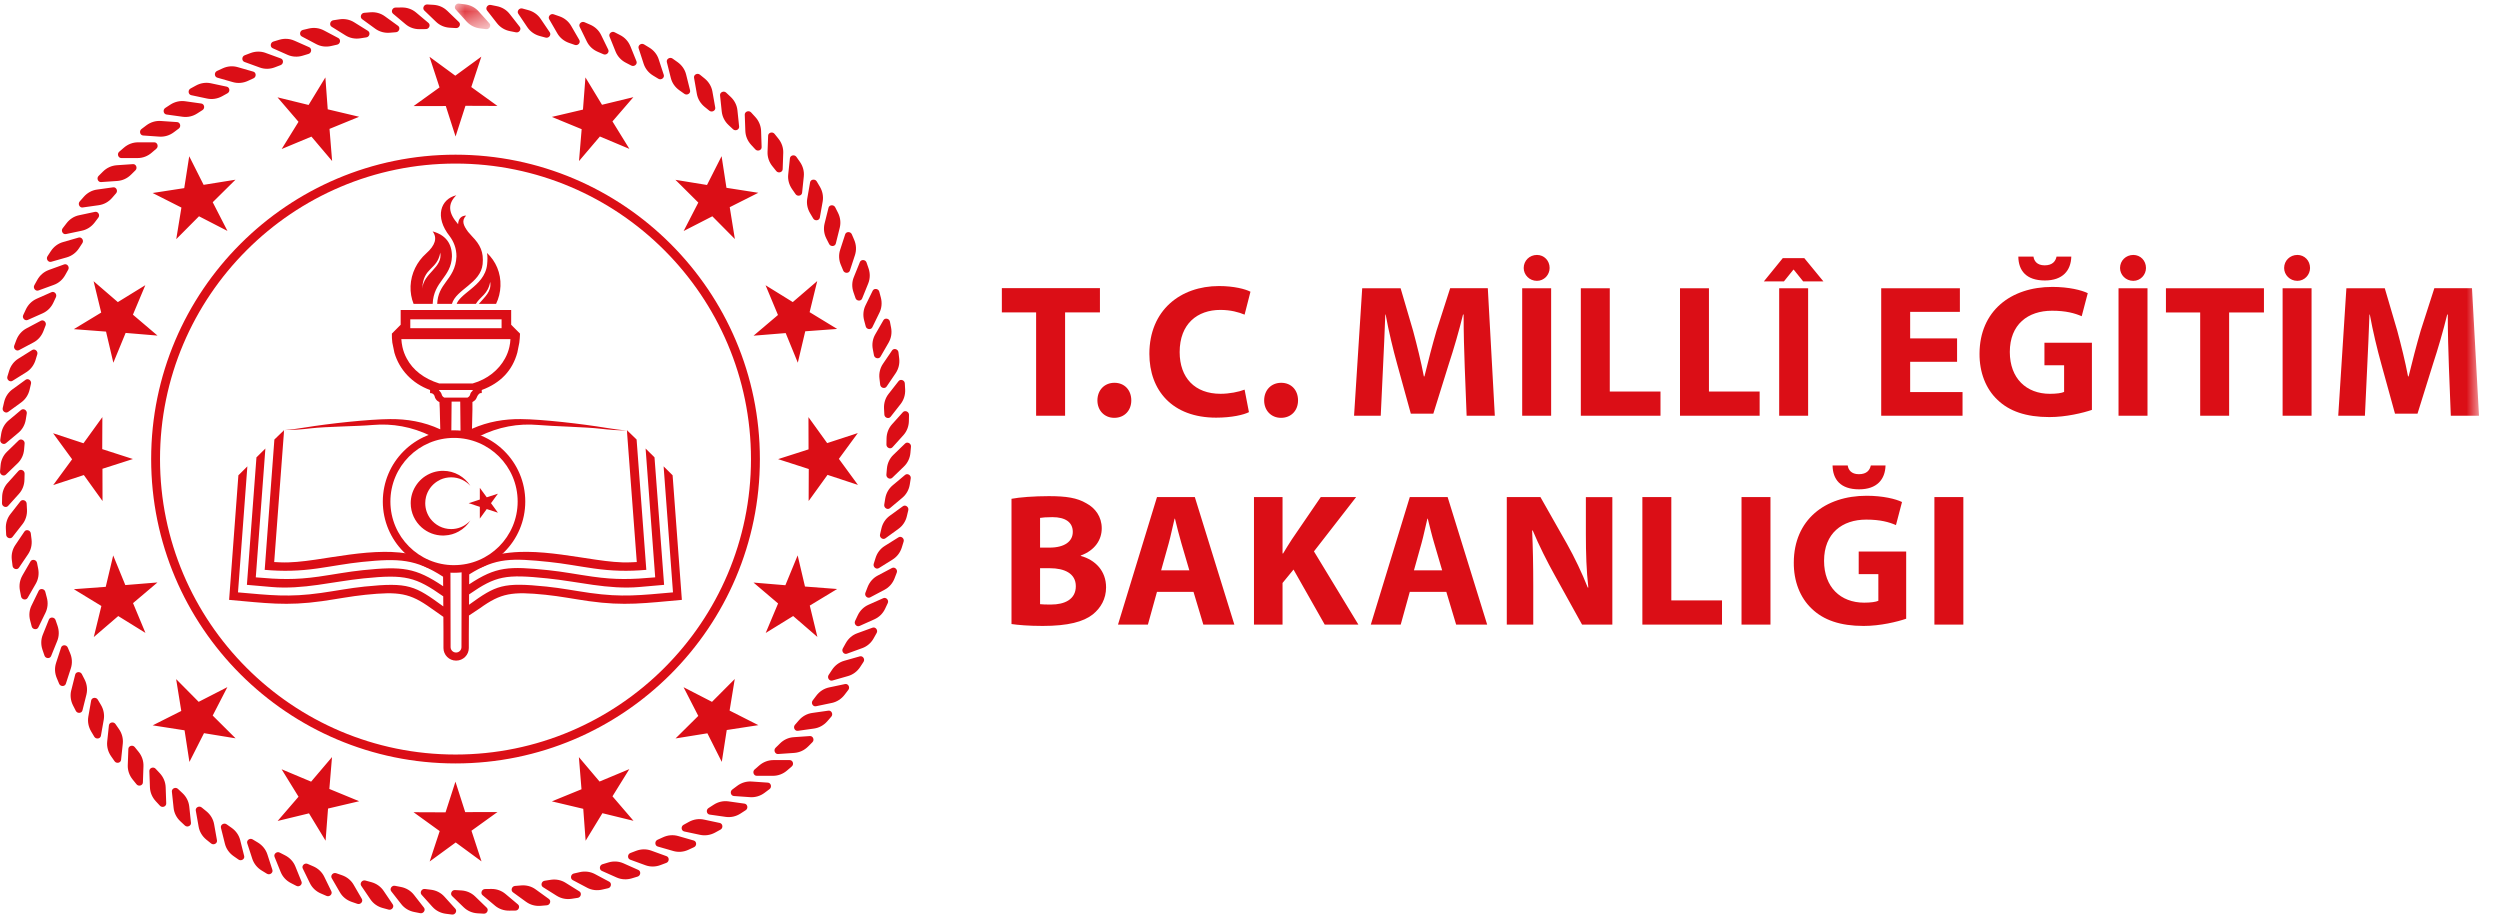 <svg xmlns="http://www.w3.org/2000/svg" xmlns:xlink="http://www.w3.org/1999/xlink" width="112" height="41" viewBox="0 0 112 41">
    <defs>
        <path id="odu7yserja" d="M0.057 0.147L1.643 0.147 1.643 1.294 0.057 1.294z"/>
        <path id="3kxeocfi8c" d="M0 40.973L111.059 40.973 111.059 0.16 0 0.16z"/>
    </defs>
    <g fill="none" fill-rule="evenodd">
        <g>
            <g>
                <g transform="translate(-1157 -567) translate(1073 567) translate(84)">
                    <path fill="#DB0E16" d="M34.63 34.756h-.73c-.14 0-.202-.19-.093-.284l.21-.182c.179-.154.402-.238.631-.238h.731c.14 0 .203.188.093.284l-.21.181c-.178.155-.401.239-.631.239M35.587 33.73l-.73.05c-.138.009-.214-.175-.113-.277l.198-.195c.167-.168.384-.267.613-.282l.729-.051c.14-.01.215.175.112.276l-.196.196c-.168.167-.384.266-.613.282M36.469 32.639l-.725.102c-.138.02-.226-.16-.13-.269l.181-.208c.156-.178.365-.293.592-.324l.725-.103c.138-.02.226.16.131.268l-.182.21c-.157.178-.365.292-.592.324M37.272 31.49l-.716.15c-.137.03-.236-.142-.149-.257l.167-.221c.143-.188.343-.317.568-.365l.715-.151c.137-.03.237.142.15.258l-.168.22c-.143.188-.343.317-.567.367M37.992 30.287l-.702.201c-.135.038-.246-.126-.168-.248l.152-.231c.129-.198.32-.34.54-.404l.704-.2c.135-.04.247.125.168.246l-.152.233c-.13.197-.32.34-.542.403M38.628 29.036l-.686.25c-.132.049-.255-.108-.185-.234l.135-.242c.116-.207.296-.362.512-.44l.686-.25c.133-.048.255.109.186.234l-.136.243c-.114.206-.296.362-.512.44M39.175 27.744l-.668.299c-.128.057-.261-.09-.2-.222l.118-.25c.1-.215.27-.382.48-.476l.667-.297c.128-.057.262.092.2.221l-.118.252c-.1.213-.27.38-.48.473M39.63 26.42l-.646.342c-.123.066-.267-.072-.214-.206l.1-.259c.086-.22.242-.4.445-.508l.645-.342c.123-.066.268.071.215.206l-.099.258c-.086.222-.242.401-.445.508M39.992 25.065l-.62.387c-.119.074-.27-.054-.23-.191l.083-.265c.07-.226.214-.416.41-.537l.618-.387c.12-.075.272.053.23.19l-.082.265c-.07.227-.215.416-.409.538M40.258 23.687l-.592.43c-.113.082-.274-.034-.241-.173l.063-.27c.053-.231.184-.43.37-.565l.592-.43c.113-.083.273.035.242.175l-.064.27c-.053.23-.185.429-.37.563M40.428 22.297l-.56.47c-.108.09-.277-.016-.254-.159l.044-.273c.038-.234.154-.441.33-.59l.56-.469c.108-.09.277.016.253.157l-.043.275c-.037.233-.154.44-.33.589M40.5 20.896l-.526.508c-.102.097-.277.004-.264-.14l.024-.276c.022-.236.123-.452.289-.61l.525-.508c.101-.098.278-.004.264.14l-.025.276c-.02.235-.121.45-.287.61M40.474 19.494l-.49.542c-.094.105-.275.024-.272-.12l.005-.277c.005-.236.091-.458.245-.63l.488-.543c.094-.103.277-.023.273.122l-.005.277c-.004.236-.091.458-.244.629M40.35 18.098l-.45.574c-.086.112-.274.045-.281-.1l-.015-.278c-.01-.235.06-.463.202-.644l.45-.575c.087-.111.273-.044.28.1l.015.278c.011.236-.06.463-.201.645M40.13 16.713l-.41.605c-.078.117-.27.062-.287-.08l-.033-.276c-.029-.236.026-.468.154-.658l.41-.604c.078-.117.27-.063.287.08l.033.276c.029.235-.027.466-.154.657M39.812 15.347l-.365.632c-.07.122-.266.08-.293-.061l-.052-.273c-.045-.23-.006-.466.11-.666l.364-.632c.07-.122.266-.08.292.062l.053.272c.044.231.005.467-.11.666M39.4 14.006l-.32.658c-.06.124-.26.098-.295-.042l-.071-.267c-.061-.229-.04-.466.06-.673l.322-.657c.06-.125.26-.097.295.04l.072.269c.06.228.038.466-.062.672M38.897 12.698l-.274.678c-.053.13-.251.116-.297-.021l-.09-.262c-.078-.224-.073-.462.014-.675l.273-.677c.054-.13.253-.117.298.02l.09.262c.077.224.072.462-.014.675M38.303 11.427l-.228.695c-.042.133-.241.134-.298.001l-.107-.256c-.092-.217-.103-.456-.032-.673l.226-.696c.043-.133.242-.134.298 0l.109.255c.092.219.102.456.032.674M37.621 10.203l-.177.708c-.033.137-.233.151-.298.022l-.126-.248c-.107-.21-.133-.446-.079-.67l.177-.709c.034-.135.233-.15.299-.02l.125.246c.107.211.134.448.079.67M36.856 9.027l-.127.72c-.024.138-.222.166-.296.043l-.142-.239c-.121-.203-.166-.437-.125-.663l.126-.72c.025-.138.221-.165.296-.043l.142.239c.12.203.166.437.126.663M36.01 7.909l-.076.726c-.014.14-.21.181-.292.063l-.158-.227c-.135-.195-.197-.425-.172-.653l.076-.726c.015-.14.21-.182.291-.064l.16.228c.135.194.196.423.171.653M35.089 6.85l-.025.73c-.005.14-.197.196-.287.084l-.173-.216c-.15-.184-.226-.41-.218-.639l.026-.73c.004-.14.196-.195.287-.083l.173.216c.149.184.226.41.217.639M34.097 5.86l.024.731c.006.14-.181.208-.28.103l-.188-.203c-.161-.174-.253-.394-.262-.623l-.026-.73c-.003-.14.183-.209.282-.104l.188.204c.16.173.253.394.262.622M33.037 4.942l.076.726c.014.14-.166.222-.272.123l-.203-.19c-.172-.161-.279-.375-.304-.603l-.076-.726c-.015-.14.168-.22.272-.123l.203.19c.173.162.28.375.304.603M31.916 4.1l.127.719c.024.138-.152.232-.265.14l-.214-.174c-.183-.15-.305-.354-.345-.58l-.126-.72c-.025-.138.15-.232.262-.141l.216.175c.183.15.305.354.345.58M30.738 3.337l.177.709c.035.136-.133.243-.253.159l-.226-.16c-.193-.136-.33-.332-.384-.554l-.178-.71c-.033-.136.135-.241.254-.159l.226.16c.193.137.33.333.384.555M29.51 2.658l.227.695c.043.133-.118.251-.241.176l-.238-.144c-.202-.122-.35-.307-.422-.526l-.226-.695c-.043-.133.118-.25.241-.176l.237.144c.203.122.352.308.423.526M28.24 2.068l.274.677c.053.13-.1.258-.23.193l-.245-.127c-.211-.108-.372-.283-.459-.496l-.273-.677c-.053-.13.099-.259.227-.193l.248.127c.21.107.37.282.457.496M26.929 1.566l.32.657c.062.126-.08.264-.213.208l-.256-.11c-.217-.093-.391-.255-.491-.463l-.32-.656c-.062-.125.08-.264.213-.208l.255.11c.219.093.392.256.492.462M25.587 1.158l.366.632c.07.122-.062.27-.199.223l-.262-.091c-.224-.078-.409-.229-.523-.427l-.365-.632c-.071-.122.063-.27.198-.223l.262.091c.224.077.408.228.523.427M24.22.843l.41.605c.078.119-.045.275-.184.237l-.267-.072c-.23-.062-.423-.2-.552-.39l-.408-.606c-.078-.115.043-.273.182-.236l.268.073c.228.062.424.2.551.39M22.834.626l.45.575c.087.11-.024.276-.166.248l-.271-.054c-.233-.045-.436-.169-.578-.35l-.45-.576c-.086-.11.025-.275.167-.248l.271.055c.233.045.436.168.577.35"/>
                    <g transform="translate(20.32 .013)">
                        <mask id="n0mx7fophb" fill="#fff">
                            <use xlink:href="#odu7yserja"/>
                        </mask>
                        <path fill="#DB0E16" d="M1.118.492l.489.543c.093.104-.006.277-.15.258l-.273-.033C.947 1.23.736 1.121.582.95L.092.407C0 .302.099.13.243.148l.275.035c.235.028.446.138.601.309" mask="url(#n0mx7fophb)"/>
                    </g>
                    <path fill="#DB0E16" d="M20.035.482l.527.508c.1.097.013.276-.131.268l-.277-.016c-.236-.012-.455-.106-.62-.266L19.008.47c-.101-.097-.014-.277.13-.27l.276.016c.238.013.456.107.621.267M18.635.556l.56.471c.107.089.032.274-.112.276l-.277.004c-.237.005-.462-.074-.637-.222l-.56-.47c-.108-.09-.034-.275.11-.276l.278-.004c.237-.004.461.075.638.221M17.243.73l.591.428c.113.082.052.272-.091.285l-.277.023c-.235.02-.466-.043-.651-.177l-.591-.43c-.114-.082-.053-.272.091-.285l.277-.023c.235-.02.465.043.651.179M15.866.998l.62.386c.118.075.071.268-.072.29l-.274.043c-.233.037-.467-.009-.662-.132l-.62-.386c-.12-.075-.07-.268.071-.291l.274-.042c.234-.037.468.01.663.132M14.512 1.363l.646.342c.122.067.09.263-.052.295l-.27.061c-.231.053-.468.023-.67-.086l-.646-.342c-.124-.065-.09-.262.051-.293l.27-.064c.231-.052.467-.022.67.087M13.185 1.82l.668.296c.128.059.109.256-.03.299l-.266.08c-.226.069-.465.055-.674-.038l-.668-.297c-.128-.058-.107-.255.03-.298l.266-.08c.227-.068.465-.055.674.039M11.895 2.369l.687.25c.132.048.126.247-.01.298l-.26.099c-.219.085-.459.088-.674.009l-.687-.25c-.13-.048-.125-.247.01-.298l.26-.099c.22-.084.459-.087.674-.01M10.646 3.007l.702.202c.135.038.143.238.012.298l-.252.116c-.215.1-.452.12-.672.057l-.704-.202c-.134-.04-.142-.238-.01-.299l.251-.116c.215-.1.452-.12.673-.056M9.444 3.73l.715.153c.137.029.16.226.032.296l-.242.134c-.208.114-.443.15-.668.103l-.715-.152c-.136-.03-.159-.227-.033-.297l.245-.134c.207-.114.442-.15.666-.103M8.296 4.536l.724.102c.138.02.174.215.053.293l-.234.15c-.198.13-.43.182-.657.15l-.725-.101c-.139-.02-.173-.216-.053-.294l.233-.152c.2-.128.432-.18.66-.148M7.207 5.42l.73.05c.139.01.188.204.072.29l-.223.166c-.188.142-.416.21-.645.195l-.73-.051c-.14-.01-.189-.203-.072-.29l.221-.167c.189-.141.418-.21.647-.193M6.182 6.376h.731c.14 0 .203.19.093.285l-.21.18c-.178.155-.4.24-.631.24h-.73c-.141 0-.204-.19-.094-.284l.21-.181c.179-.155.401-.24.631-.24M5.227 7.403l.73-.05c.138-.01.214.174.112.276l-.198.195c-.167.167-.384.267-.612.283l-.73.05c-.14.01-.215-.174-.112-.276l.196-.195c.168-.168.384-.266.614-.283M4.346 8.493l.724-.101c.138-.02.226.16.13.268l-.182.209c-.155.178-.364.292-.592.324l-.723.102c-.139.02-.227-.159-.133-.269l.183-.208c.156-.178.365-.294.593-.325M3.542 9.643l.714-.152c.138-.029.238.143.15.258l-.167.221c-.143.188-.343.317-.568.365l-.715.151c-.137.03-.236-.142-.15-.257l.169-.22c.142-.19.343-.32.567-.366M2.82 10.846l.703-.203c.134-.038.247.128.168.247l-.152.233c-.13.199-.32.34-.541.405l-.703.2c-.134.04-.246-.126-.168-.246l.152-.233c.13-.197.32-.34.541-.403M2.186 12.095l.686-.249c.132-.048.255.109.185.234l-.136.243c-.115.207-.295.363-.512.44l-.686.25c-.132.048-.256-.108-.185-.235l.135-.242c.116-.207.296-.362.513-.44M1.638 13.386l.668-.296c.128-.057.261.09.2.222l-.117.25c-.1.214-.27.381-.48.475l-.668.297c-.128.056-.262-.09-.2-.22l.118-.252c.1-.214.27-.382.48-.476M1.183 14.713l.646-.343c.123-.066.268.072.215.206l-.1.26c-.085.22-.242.4-.445.506l-.645.343c-.124.067-.268-.07-.215-.205l.098-.26c.087-.22.244-.399.446-.507M.822 16.068l.62-.388c.118-.074.27.055.229.191l-.081.266c-.071.226-.215.415-.41.537l-.62.387c-.118.074-.272-.053-.229-.192l.081-.264c.07-.226.215-.416.41-.537M.555 17.444l.592-.43c.113-.082.275.035.242.175l-.063.27c-.054.23-.185.43-.371.566l-.59.429c-.114.083-.276-.035-.243-.175l.063-.27c.054-.23.185-.43.37-.565M.385 18.836l.56-.47c.107-.09.277.016.254.158l-.044.273c-.037.235-.154.442-.33.59l-.56.469c-.107.09-.277-.014-.253-.157l.043-.274c.038-.234.155-.441.33-.59M.314 20.237l.525-.509c.101-.096.277-.003.264.14l-.024.277c-.021.235-.123.45-.289.61l-.526.508c-.1.096-.277.004-.263-.14l.025-.276c.02-.235.122-.45.288-.61M.34 21.639l.489-.543c.094-.103.275-.024.273.12l-.007.278c-.004.235-.09.458-.244.628l-.49.544c-.092.104-.275.023-.272-.121l.006-.278c.004-.237.09-.458.244-.628M.463 23.035l.45-.576c.088-.11.273-.042.281.101l.015.278c.01.235-.06.464-.201.644l-.45.576c-.086.11-.275.042-.282-.101l-.014-.278c-.011-.235.06-.464.201-.644M.685 24.42l.408-.605c.078-.118.27-.063.287.08l.034.276c.027.234-.027.466-.155.656l-.41.606c-.077.117-.27.062-.286-.081l-.034-.275c-.028-.235.027-.466.156-.657M1.001 25.786l.365-.633c.07-.121.266-.08.293.062l.053.272c.043.232.006.467-.11.666l-.365.633c-.07.12-.265.08-.293-.062l-.052-.272c-.044-.232-.005-.467.11-.666M1.413 27.126l.32-.658c.062-.124.259-.097.296.042l.07.268c.062.228.04.465-.061.673l-.32.656c-.061.126-.26.098-.297-.04l-.07-.268c-.061-.23-.04-.466.062-.673M1.917 28.435l.273-.678c.053-.13.252-.117.299.02l.09.262c.076.225.071.462-.015.676l-.274.676c-.052.131-.251.117-.297-.02l-.09-.262c-.076-.224-.072-.46.014-.674M2.51 29.704l.227-.694c.043-.135.242-.135.298-.001l.108.256c.091.216.103.455.032.673l-.225.695c-.044.134-.243.134-.299.002l-.107-.256c-.093-.219-.104-.456-.033-.675M3.192 30.93l.177-.708c.033-.137.233-.151.298-.022l.126.246c.106.212.133.448.079.671l-.178.71c-.034.135-.232.149-.297.02L3.27 31.6c-.106-.21-.134-.447-.08-.67M3.957 32.105l.126-.72c.025-.138.222-.166.297-.043l.143.24c.12.202.164.437.125.662l-.127.72c-.024.138-.221.166-.296.043l-.142-.239c-.12-.203-.165-.437-.126-.663M4.802 33.224l.077-.726c.014-.14.208-.182.292-.064l.158.228c.136.194.196.425.172.653l-.077.726c-.014.14-.21.182-.291.063l-.159-.228c-.134-.193-.195-.424-.172-.652M5.724 34.282l.026-.73c.005-.14.196-.196.286-.083l.175.216c.148.184.224.409.216.638l-.025.73c-.004.14-.196.196-.286.083l-.175-.216c-.148-.184-.225-.409-.217-.638M6.717 35.273l-.026-.731c-.003-.14.183-.208.28-.103l.19.203c.16.173.252.394.261.622l.025.73c.005.141-.182.21-.281.103l-.188-.203c-.16-.174-.253-.393-.261-.621M7.777 36.19l-.077-.726c-.014-.139.167-.221.272-.122l.203.19c.173.16.28.374.304.603l.077.726c.014.139-.168.22-.272.123l-.204-.191c-.173-.161-.28-.374-.303-.602M8.898 37.033l-.127-.72c-.024-.137.15-.231.263-.14l.216.175c.183.15.304.354.343.58l.128.72c.024.137-.151.23-.263.14l-.216-.174c-.183-.15-.305-.354-.344-.581M10.075 37.796l-.177-.71c-.034-.135.135-.241.253-.158l.227.16c.193.136.329.331.384.554l.178.71c.033.135-.136.24-.254.157l-.227-.158c-.193-.137-.33-.332-.384-.555M11.302 38.474l-.226-.695c-.043-.132.117-.25.241-.175l.238.143c.201.123.351.308.422.525l.226.697c.044.132-.118.25-.242.176L11.724 39c-.202-.122-.35-.308-.422-.526M12.574 39.065l-.274-.677c-.052-.13.1-.258.229-.193l.246.126c.211.108.373.284.458.497l.274.677c.053.13-.099.258-.227.193l-.248-.127c-.21-.107-.372-.283-.458-.496M13.884 39.566l-.32-.656c-.061-.126.08-.265.214-.209l.255.11c.218.093.391.257.492.463l.32.656c.061.126-.081.264-.214.208l-.255-.11c-.218-.092-.391-.255-.492-.462M15.227 39.974l-.366-.632c-.07-.122.062-.27.2-.222l.26.09c.225.078.409.229.523.428l.366.632c.07.122-.063.27-.2.222l-.26-.09c-.225-.078-.41-.229-.523-.428M16.593 40.288l-.41-.604c-.078-.118.045-.275.184-.237l.267.073c.229.061.424.2.552.39l.409.605c.078.116-.044.274-.183.236l-.268-.073c-.23-.062-.423-.2-.551-.39M17.978 40.507l-.449-.575c-.087-.111.025-.277.166-.248l.272.053c.232.046.436.17.577.35l.45.576c.086.11-.025.275-.166.248l-.272-.054c-.233-.046-.436-.168-.578-.35M19.375 40.628l-.488-.543c-.094-.104.005-.277.148-.259l.275.034c.235.029.447.139.6.31l.49.542c.092.105-.005.278-.15.26l-.274-.035c-.235-.03-.447-.138-.6-.309M20.778 40.651l-.525-.508c-.101-.097-.015-.276.13-.268l.277.016c.236.012.455.106.62.264l.526.51c.1.096.014.275-.13.267l-.277-.015c-.237-.013-.456-.107-.62-.266M22.179 40.576l-.56-.47c-.107-.09-.034-.274.11-.277l.278-.004c.237-.004.461.075.637.223l.56.47c.108.088.035.274-.11.276l-.278.003c-.237.004-.461-.074-.637-.22M23.571 40.404l-.592-.43c-.112-.082-.051-.272.092-.284l.277-.023c.235-.02.465.042.65.178l.593.429c.113.082.052.272-.092.283l-.277.024c-.235.02-.465-.042-.65-.177M24.947 40.135l-.619-.389c-.12-.073-.072-.267.07-.288l.275-.043c.233-.036.468.01.663.132l.62.387c.119.074.07.268-.072.29l-.274.042c-.234.037-.467-.01-.663-.131M26.303 39.77l-.646-.342c-.124-.068-.089-.263.05-.295l.27-.062c.232-.052.469-.022.672.085l.645.344c.123.065.09.261-.051.293l-.271.062c-.23.053-.467.023-.67-.085M27.628 39.313l-.668-.298c-.127-.057-.108-.255.03-.297l.266-.08c.226-.068.464-.055.674.038l.667.297c.128.057.108.255-.03.298l-.265.08c-.226.068-.465.055-.674-.038M28.919 38.764l-.687-.251c-.132-.048-.125-.246.008-.298l.26-.099c.222-.084.46-.087.676-.008l.686.249c.132.048.126.248-.008.299l-.26.098c-.222.085-.46.088-.675.01M30.168 38.126l-.703-.202c-.134-.038-.142-.238-.013-.3l.253-.115c.216-.1.453-.118.673-.056l.703.202c.134.039.143.238.012.298l-.253.117c-.214.1-.452.119-.672.056M31.369 37.402l-.715-.152c-.138-.03-.159-.226-.032-.297l.243-.134c.207-.114.443-.15.668-.102l.715.152c.136.03.158.227.032.297l-.244.134c-.208.113-.442.149-.667.102M32.518 36.597l-.725-.103c-.14-.018-.174-.214-.052-.293l.233-.15c.198-.129.431-.182.658-.15l.724.102c.138.02.173.216.053.293l-.234.151c-.199.13-.43.181-.657.15M33.606 35.713l-.729-.051c-.14-.01-.189-.202-.072-.29l.222-.166c.188-.141.417-.21.645-.194l.73.05c.14.01.189.204.073.29l-.223.167c-.189.142-.417.21-.646.194M18.527 4.753L19.691 3.916 19.241 2.543 20.397 3.391 21.564 2.538 21.114 3.9 22.286 4.746 20.852 4.74 20.409 6.115 19.972 4.75zM12.619 6.676L13.373 5.457 12.432 4.361 13.825 4.702 14.577 3.468 14.682 4.897 16.089 5.231 14.762 5.774 14.879 7.214 13.952 6.12zM7.896 10.714L8.127 9.299 6.837 8.646 8.254 8.428 8.477 7 9.122 8.281 10.549 8.051 9.53 9.06 10.19 10.346 8.915 9.689zM5.078 16.251L4.75 14.856 3.308 14.746 4.534 14.003 4.193 12.598 5.279 13.534 6.51 12.776 5.955 14.098 7.056 15.034 5.628 14.915zM4.593 22.446L3.756 21.282 2.383 21.732 3.231 20.576 2.378 19.409 3.74 19.858 4.586 18.687 4.58 20.121 5.955 20.564 4.59 21.001zM6.516 28.354L5.297 27.599 4.201 28.541 4.542 27.148 3.308 26.396 4.737 26.29 5.071 24.884 5.614 26.211 7.054 26.094 5.96 27.02zM10.554 33.077L9.139 32.846 8.486 34.135 8.268 32.718 6.84 32.496 8.121 31.851 7.891 30.424 8.9 31.442 10.186 30.783 9.529 32.057zM16.091 35.895L14.696 36.223 14.586 37.664 13.843 36.438 12.438 36.779 13.374 35.693 12.616 34.463 13.938 35.018 14.874 33.917 14.755 35.345zM22.286 36.379L21.122 37.217 21.572 38.59 20.416 37.742 19.249 38.595 19.698 37.233 18.527 36.387 19.961 36.393 20.404 35.018 20.841 36.383zM28.194 34.456L27.439 35.675 28.381 36.772 26.988 36.431 26.236 37.665 26.13 36.235 24.724 35.901 26.051 35.359 25.934 33.919 26.86 35.013zM32.917 30.419L32.686 31.834 33.975 32.487 32.558 32.705 32.336 34.133 31.691 32.852 30.264 33.082 31.283 32.073 30.623 30.787 31.897 31.443zM35.735 24.881L36.063 26.277 37.504 26.387 36.278 27.13 36.619 28.535 35.534 27.598 34.303 28.357 34.858 27.035 33.757 26.099 35.185 26.218zM36.219 18.687L37.057 19.851 38.43 19.401 37.582 20.557 38.435 21.724 37.073 21.274 36.227 22.446 36.233 21.012 34.858 20.569 36.223 20.132zM34.297 12.779L35.516 13.533 36.612 12.592 36.271 13.985 37.505 14.737 36.075 14.842 35.742 16.249 35.199 14.922 33.759 15.039 34.853 14.112zM30.259 8.056L31.674 8.287 32.327 6.997 32.545 8.414 33.973 8.637 32.692 9.282 32.922 10.709 31.913 9.69 30.627 10.35 31.284 9.075zM24.722 5.238L26.117 4.91 26.227 3.468 26.97 4.694 28.375 4.353 27.438 5.439 28.197 6.67 26.875 6.115 25.939 7.216 26.058 5.787z"/>
                    <path fill="#DB0E16" d="M20.407 7.328c-7.299 0-13.238 5.939-13.238 13.238 0 7.299 5.939 13.237 13.238 13.237 7.3 0 13.237-5.938 13.237-13.237 0-7.3-5.938-13.238-13.237-13.238m0 26.874c-7.518 0-13.635-6.117-13.635-13.636 0-7.52 6.117-13.636 13.635-13.636 7.519 0 13.636 6.117 13.636 13.636 0 7.52-6.117 13.636-13.636 13.636"/>
                    <path fill="#DB0E16" d="M20.247 13.612h-.66c.018-.446.192-.712.392-.984.053-.072.106-.143.156-.218.054-.08.104-.162.148-.252.092-.186.155-.402.166-.668.003-.372-.13-.675-.3-.904-.693-.867-.41-1.67.294-1.838-.398.388-.36.797.08 1.297.01-.24.14-.387.36-.387-.219.226-.125.442.088.73.047.059.105.124.174.196.373.382.53.71.477 1.25-.089.861-1.19 1.13-1.375 1.778zm1.571-2.28c.392.367.627.896.603 1.485-.01.281-.08.552-.196.795h-.771c.259-.304.58-.553.507-.985-.1.556-.436.649-.642.985h-.86c.038-.1.104-.188.21-.293.06-.06.128-.119.198-.177l.23-.188c.309-.255.673-.586.726-1.107.019-.19.023-.361-.005-.514zm-3.29 2.28c-.097-.245-.146-.512-.135-.795.024-.577.29-1.096.698-1.461.412-.366.51-.699.29-.99.582.162.87.537.866 1.127-.039.945-.822 1.098-.863 2.119h-.856zm.39-.685c.06-.704.922-.93.807-1.61-.143.795-.768.642-.807 1.61zM21.074 23.316c-.13.206-.31.376-.523.494-.188.106-.4.169-.628.179-.024.003-.05.003-.074.003-.368 0-.703-.137-.959-.363-.3-.265-.49-.653-.49-1.087 0-.279.08-.541.218-.762.149-.241.366-.436.627-.554.055-.027.112-.048.172-.067.137-.043.282-.066.432-.066.515 0 .968.27 1.225.675-.213-.236-.52-.384-.862-.384-.173 0-.335.037-.482.103-.053.025-.105.054-.153.086-.239.156-.416.397-.49.68-.024.093-.036.19-.036.29 0 .26.086.501.23.694.214.282.549.465.929.465h.002c.075 0 .15-.007.222-.021.25-.049.474-.18.64-.365"/>
                    <path fill="#DB0E16" d="M22.079 22.655L22.306 22.969 21.806 22.806 21.496 23.233 21.496 22.706 20.997 22.542 21.496 22.379 21.496 21.855 21.629 22.037 21.806 22.279 22.306 22.118 21.997 22.542z"/>
                    <path fill="#DB0E16" d="M20.34 25.319c-1.574 0-2.85-1.276-2.85-2.85 0-1.575 1.276-2.851 2.85-2.851 1.576 0 2.851 1.276 2.851 2.85 0 1.575-1.275 2.85-2.85 2.85m0-6.04c-1.763 0-3.191 1.428-3.191 3.19 0 1.763 1.428 3.192 3.19 3.192 1.764 0 3.192-1.429 3.192-3.192 0-1.762-1.428-3.19-3.191-3.19"/>
                    <path fill="#DB0E16" d="M20.947 17.812h-1.043c-.054-.028-.093-.067-.111-.124-.017-.07-.055-.13-.119-.189v-.026h1.503l.001.026c-.06.052-.096.1-.11.157-.013.07-.054.12-.121.156zm-2.728-1.756c-.087-.16-.15-.33-.191-.515-.024-.111-.04-.229-.048-.347h4.887c-.004.117-.02.234-.046.347-.04.18-.106.355-.197.519-.277.51-.783.929-1.446 1.118H19.674c-.674-.21-1.18-.6-1.455-1.122zm.162-1.353h4.09v-.396h-4.09v.396zm11.752 6.59l-.403-.4.42 5.645c-1.45.127-2.273.23-3.717.026-.652-.092-1.303-.22-1.954-.286-1.952-.198-2.245-.069-3.467.815l.003-.464c1.21-.84 1.64-.908 3.502-.718 1.386.14 2.724.51 4.132.386l1.103-.096-.43-5.712-.399-.396.43 5.772c-1.054.092-1.75.118-2.816-.033-.661-.093-1.321-.222-1.982-.29-1.76-.179-2.32-.171-3.537.636l.003-.445c1.209-.76 1.926-.726 3.572-.559.666.068 1.33.197 1.998.292.827.117 1.534.135 2.364.063l-.435-5.838-.037-.037-.371-.358-.002-.019-.018.002v.005c-.298-.019-.593-.06-.933-.116-1.067-.176-2.858-.386-3.832-.393-.719-.005-1.453.108-2.182.434l.021-.895c-.002.002-.001-.01-.001-.01v-.293c.085-.047.152-.102.178-.171.065-.171.143-.247.24-.23v-.138c.848-.314 1.375-.877 1.594-1.678l.088-.44c.017-.13.028-.266.032-.408l-.396-.397v-.662H17.95v.662l-.394.397c-.004.138.004.272.02.402l.094.458c.226.76.789 1.372 1.597 1.666v.138c.138-.002.2.083.225.213.049.097.114.16.195.188l.014.284.023.939c-.748-.347-1.501-.464-2.24-.459-.973.007-2.745.2-3.813.375-.344.056-.641.099-.942.117.402 0 .808-.031 1.2-.078.66-.079 2.102-.09 2.767-.15.876-.077 1.749.075 2.606.49.289-.102.597-.162.918-.174l.012-1.364h.386l.014 1.372c.287.027.561.094.82.193.876-.437 1.77-.596 2.664-.517.665.06 2.126.09 2.786.168.387.046.79.077 1.19.077v.003l.002.112.434 5.78-.286.013c-.453.021-.976-.035-1.557-.12-1.014-.148-2.052-.341-3.074-.35-.109 0-.216.001-.324.005-.306.01-.608.044-.906.098-.466.405-1.053.674-1.7.744l-.001.074-.006 3.348c0 .134-.11.242-.243.242-.134 0-.243-.108-.244-.242l-.004-2.044.005.003-.005-.003-.003-1.304v-.063c-.731-.037-1.394-.325-1.907-.78-.247-.038-.496-.065-.748-.073-.108-.004-.215-.005-.323-.004-1.022.008-2.061.2-3.075.35-.58.084-1.104.14-1.556.12l-.287-.014.434-5.78.003-.112v-.008l-.02-.002v.019l-.371.358-.038.037-.434 5.838c.83.072 1.537.054 2.364-.063.667-.095 1.332-.224 1.997-.292 1.663-.169 2.398-.131 3.631.662l.003.427c-1.238-.833-1.823-.901-3.596-.72-.66.067-1.32.196-1.982.29-1.066.15-1.762.124-2.816.032l.43-5.772-.4.396-.428 5.712 1.102.096c1.408.124 2.746-.245 4.132-.386 1.875-.192 2.327-.062 3.562.804l.003.451c-1.27-.924-1.545-1.09-3.527-.888-.65.066-1.301.194-1.953.286-1.445.205-2.268.1-3.718-.026l.42-5.645-.402.4-.416 5.581c1.633.143 2.561.284 4.168.057.647-.092 1.293-.219 1.939-.285 1.503-.153 1.988-.083 2.94.602l.552.387.004.61v.787c0 .31.253.563.563.563h.009c.31 0 .564-.253.564-.563v-.58l.006-.877.493-.327c.951-.685 1.436-.755 2.94-.602.646.066 1.29.193 1.938.285 1.607.227 2.535.086 4.168-.057l-.415-5.581zM46.418 13.994L44.883 13.994 44.883 12.908 49.277 12.908 49.277 13.994 47.716 13.994 47.716 18.626 46.418 18.626zM49.164 17.939c0-.459.314-.79.763-.79.45 0 .755.323.755.79 0 .45-.305.78-.763.78-.441 0-.755-.33-.755-.78M55.953 18.464c-.237.12-.772.247-1.467.247-1.977 0-2.994-1.23-2.994-2.86 0-1.95 1.39-3.036 3.121-3.036.67 0 1.18.136 1.408.254l-.263 1.027c-.263-.11-.627-.212-1.085-.212-1.027 0-1.824.619-1.824 1.891 0 1.146.678 1.867 1.832 1.867.39 0 .823-.085 1.077-.187l.195 1.01zM56.634 17.939c0-.459.314-.79.763-.79.45 0 .755.323.755.79 0 .45-.305.78-.763.78-.441 0-.755-.33-.755-.78M65.62 16.439c-.025-.687-.05-1.517-.05-2.348h-.026c-.178.729-.415 1.543-.636 2.212l-.695 2.23h-1.008l-.61-2.213c-.187-.67-.382-1.483-.518-2.229h-.016c-.034.771-.06 1.653-.102 2.365l-.102 2.17h-1.195l.365-5.713h1.72l.56 1.907c.177.661.355 1.373.482 2.043h.026c.16-.661.356-1.416.542-2.052l.61-1.898h1.687l.314 5.713h-1.263l-.085-2.187zM68.262 12.006c0-.33.262-.585.593-.585.322 0 .568.255.568.585 0 .305-.246.576-.568.576-.34 0-.593-.27-.593-.576zm-.068 6.62h1.297v-5.713h-1.297v5.713zM70.821 12.913L72.118 12.913 72.118 17.541 74.39 17.541 74.39 18.626 70.821 18.626zM75.264 12.913L76.561 12.913 76.561 17.541 78.832 17.541 78.832 18.626 75.264 18.626z"/>
                    <mask id="icqf22g0bd" fill="#fff">
                        <use xlink:href="#3kxeocfi8c"/>
                    </mask>
                    <path fill="#DB0E16" d="M79.707 18.626h1.297v-5.713h-1.297v5.713zm1.127-7.06l.856 1.042h-.907l-.423-.526h-.017l-.424.526h-.899l.848-1.043h.966zM87.677 16.21L85.575 16.21 85.575 17.566 87.922 17.566 87.922 18.626 84.278 18.626 84.278 12.913 87.803 12.913 87.803 13.972 85.575 13.972 85.575 15.159 87.677 15.159zM91.1 11.497c.025.187.152.39.5.39.355 0 .49-.186.533-.39h.661c-.017.62-.38 1.068-1.186 1.068-.84 0-1.179-.449-1.187-1.068h.678zm2.618 6.866c-.398.135-1.153.322-1.907.322-1.042 0-1.797-.263-2.322-.771-.526-.492-.814-1.238-.806-2.077.009-1.899 1.39-2.983 3.264-2.983.737 0 1.305.144 1.585.28l-.271 1.033c-.314-.135-.704-.246-1.331-.246-1.077 0-1.89.61-1.89 1.848 0 1.178.737 1.874 1.797 1.874.296 0 .534-.034.635-.085v-1.195h-.881v-1.009h2.127v3.009zM94.978 12.006c0-.33.263-.585.594-.585.322 0 .568.255.568.585 0 .305-.246.576-.568.576-.34 0-.594-.27-.594-.576zm-.067 6.62h1.297v-5.713H94.91v5.713zM98.568 13.998L97.034 13.998 97.034 12.913 101.425 12.913 101.425 13.998 99.865 13.998 99.865 18.626 98.568 18.626zM102.329 12.006c0-.33.263-.585.593-.585.322 0 .568.255.568.585 0 .305-.246.576-.568.576-.339 0-.593-.27-.593-.576zm-.068 6.62h1.297v-5.713h-1.297v5.713zM109.711 16.439c-.025-.687-.05-1.517-.05-2.348h-.026c-.178.729-.415 1.543-.636 2.212l-.695 2.23h-1.008l-.61-2.213c-.187-.67-.382-1.483-.518-2.229h-.016c-.034.771-.06 1.653-.102 2.365l-.102 2.17h-1.195l.365-5.713h1.72l.56 1.907c.177.661.356 1.373.482 2.043h.026c.161-.661.356-1.416.542-2.052l.61-1.898h1.687l.314 5.713h-1.263l-.085-2.187zM46.595 27.067c.126.016.28.016.5.016.585 0 1.102-.22 1.102-.821 0-.577-.517-.806-1.162-.806h-.44v1.61zm0-2.534h.423c.679 0 1.043-.28 1.043-.704 0-.432-.33-.661-.915-.661-.28 0-.441.017-.551.034v1.33zm-1.28-2.187c.339-.068 1.025-.119 1.67-.119.787 0 1.271.076 1.686.322.398.212.687.602.687 1.119 0 .509-.297.983-.941 1.22v.017c.652.178 1.135.67 1.135 1.407 0 .517-.237.924-.593 1.212-.415.33-1.11.518-2.246.518-.635 0-1.11-.043-1.398-.085v-5.611zM53.282 25.55l-.356-1.213c-.101-.338-.203-.762-.288-1.101h-.017c-.085.339-.17.77-.262 1.101l-.34 1.213h1.263zm-1.45.966l-.406 1.466h-1.34l1.747-5.713h1.695l1.771 5.713h-1.39l-.44-1.466h-1.636zM56.178 22.27h1.28v2.525h.025c.127-.22.263-.424.39-.627l1.297-1.899h1.585l-1.89 2.433 1.991 3.28h-1.508l-1.398-2.466-.492.601v1.865h-1.28V22.27zM64.608 25.55l-.356-1.213c-.102-.338-.203-.762-.288-1.101h-.017c-.085.339-.17.77-.263 1.101l-.339 1.213h1.263zm-1.45.966l-.406 1.466h-1.34l1.747-5.713h1.695l1.771 5.713h-1.39l-.44-1.466h-1.636zM67.504 27.982V22.27h1.508l1.187 2.094c.339.602.678 1.314.932 1.958h.026c-.085-.755-.11-1.526-.11-2.382v-1.67h1.186v5.713h-1.356l-1.22-2.204c-.34-.61-.713-1.347-.992-2.017l-.025.009c.034.754.05 1.56.05 2.491v1.721h-1.186zM73.578 22.269L74.875 22.269 74.875 26.897 77.146 26.897 77.146 27.982 73.578 27.982zM78.02 27.982L79.317 27.982 79.317 22.269 78.02 22.269zM82.778 20.854c.025.187.152.39.5.39.356 0 .491-.187.534-.39h.66c-.016.619-.38 1.068-1.186 1.068-.839 0-1.178-.45-1.187-1.068h.679zm2.619 6.865c-.399.136-1.153.323-1.907.323-1.043 0-1.797-.263-2.323-.772-.525-.492-.814-1.237-.805-2.076.008-1.9 1.39-2.984 3.263-2.984.737 0 1.305.144 1.585.28l-.271 1.034c-.313-.136-.704-.246-1.331-.246-1.076 0-1.89.61-1.89 1.848 0 1.178.738 1.873 1.797 1.873.297 0 .534-.034.635-.085V25.72h-.88V24.71h2.127v3.01zM86.661 27.982L87.958 27.982 87.958 22.269 86.661 22.269z" mask="url(#icqf22g0bd)"/>
                </g>
            </g>
        </g>
    </g>
</svg>
